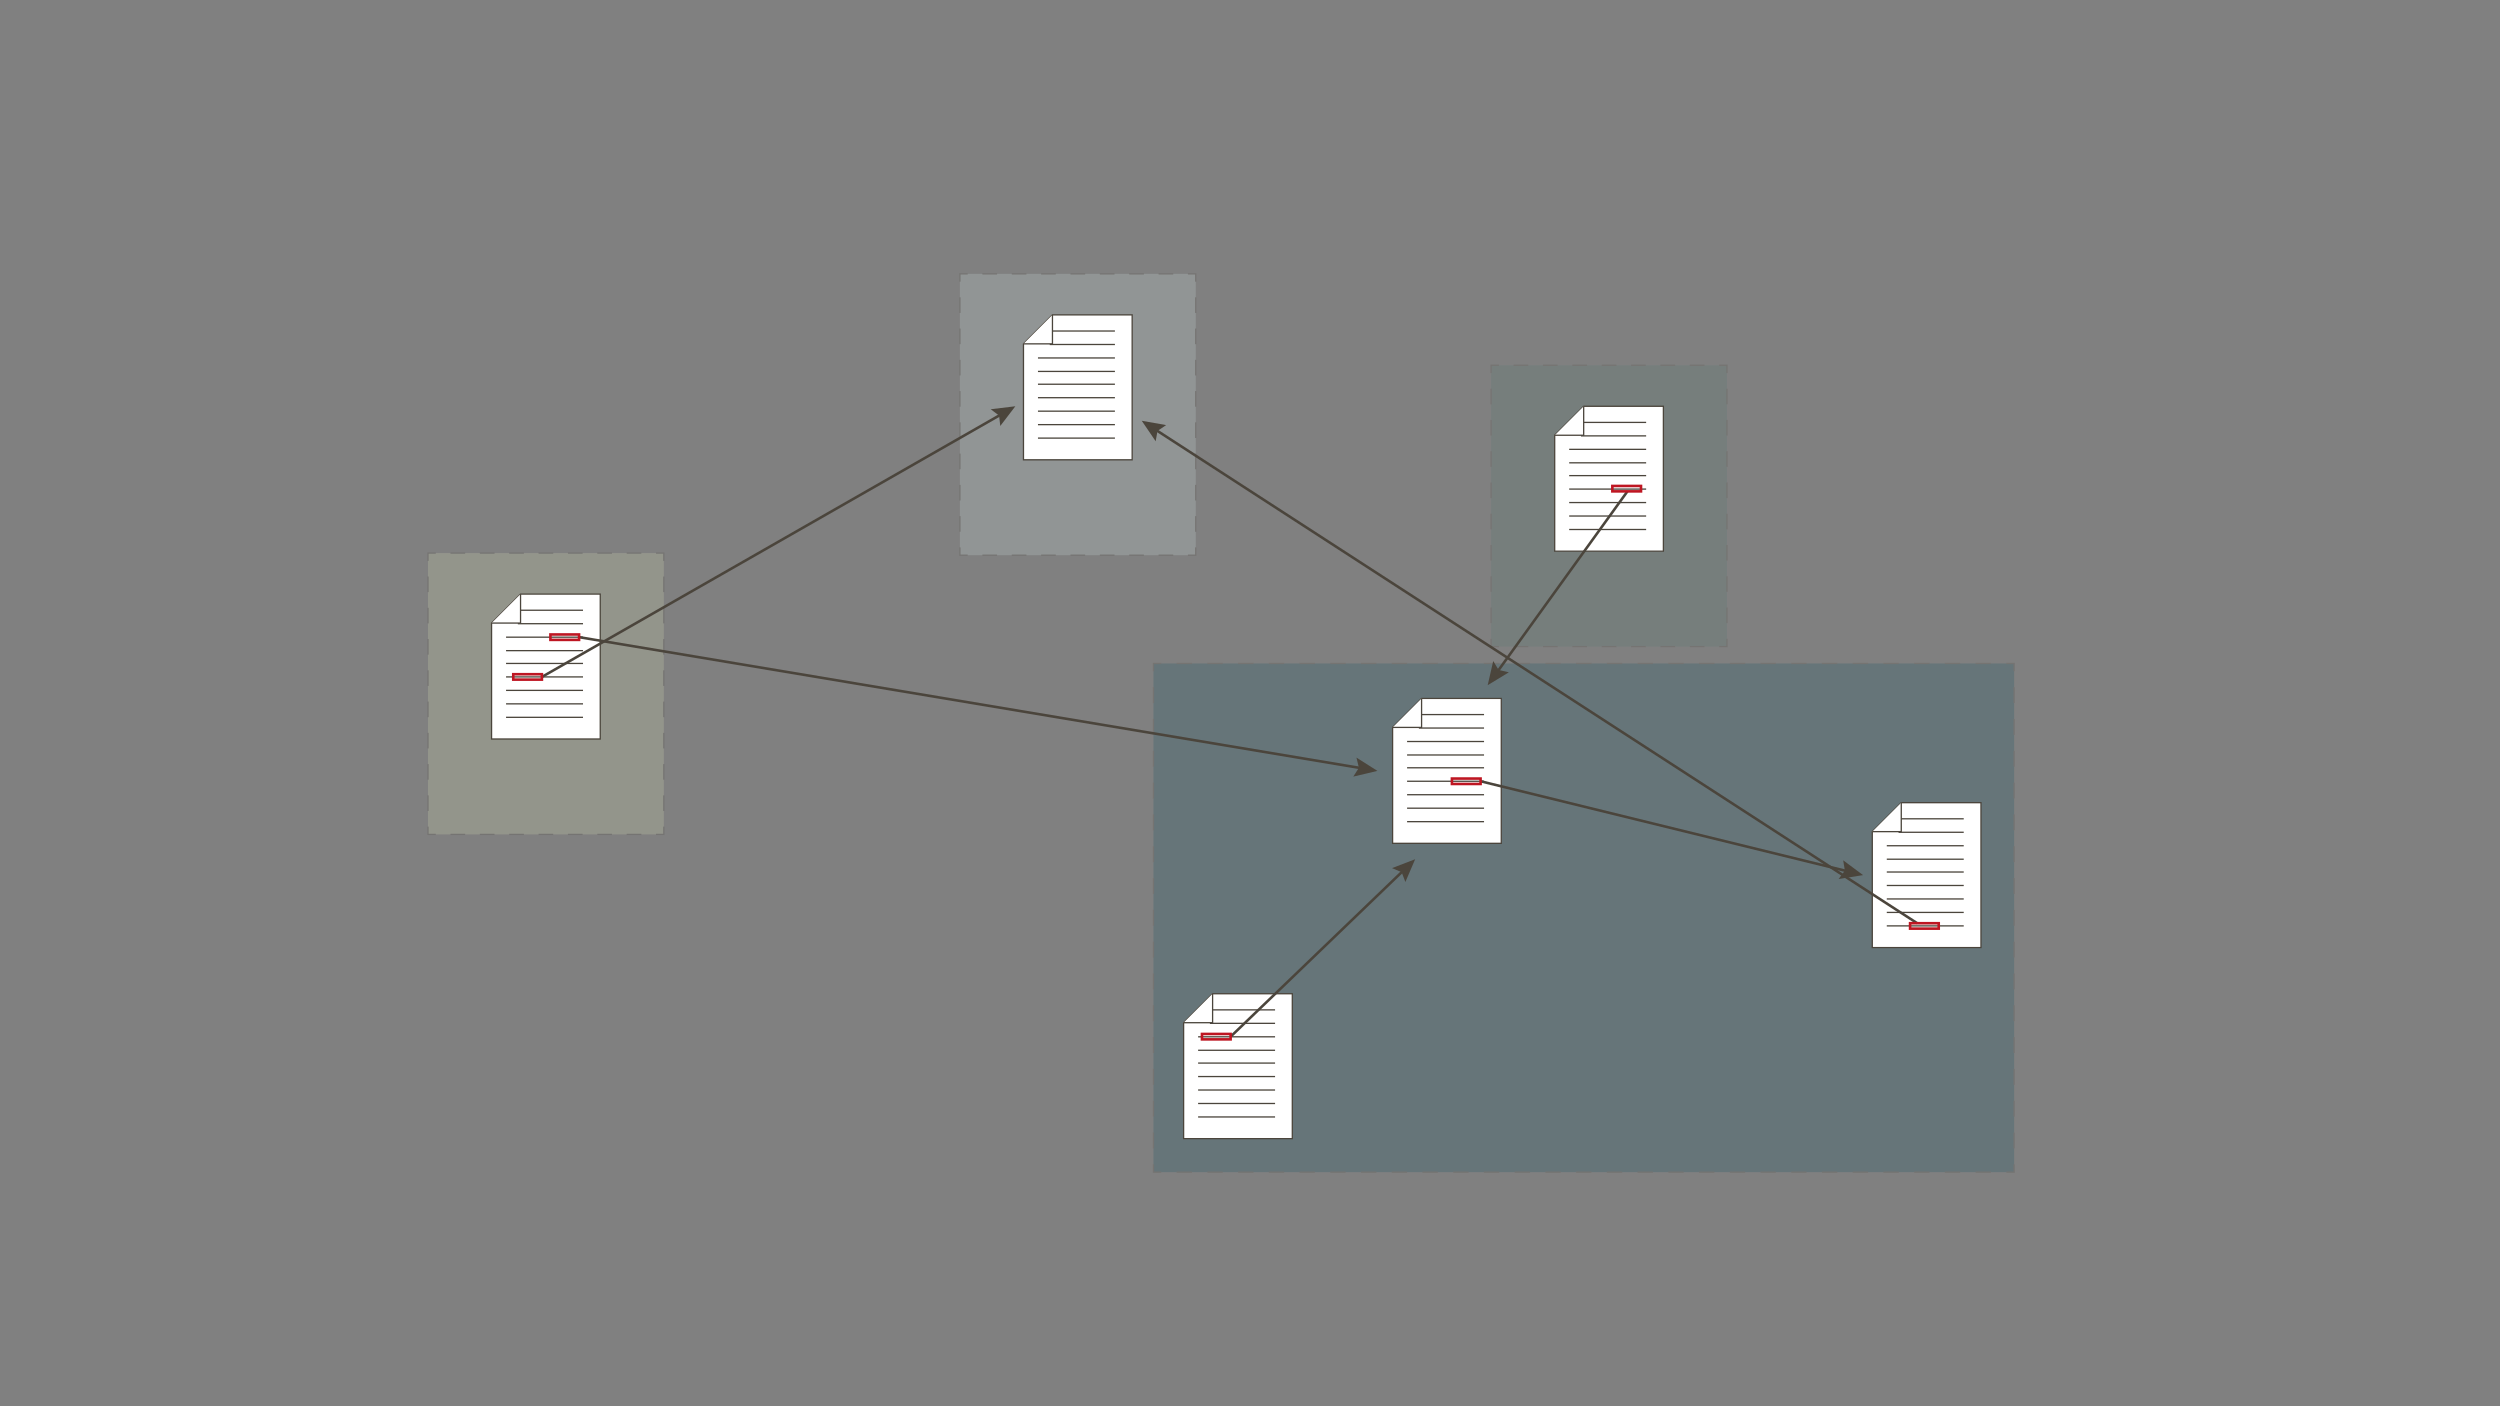 <?xml version="1.0" encoding="utf-8"?>
<!-- Generator: Adobe Illustrator 16.0.0, SVG Export Plug-In . SVG Version: 6.00 Build 0)  -->
<!DOCTYPE svg PUBLIC "-//W3C//DTD SVG 1.1//EN" "http://www.w3.org/Graphics/SVG/1.1/DTD/svg11.dtd">
<svg version="1.1" id="Layer_1" xmlns="http://www.w3.org/2000/svg" xmlns:xlink="http://www.w3.org/1999/xlink" x="0px" y="0px"
	 width="1920px" height="1080px" viewBox="0 0 1920 1080" enable-background="new 0 0 1920 1080" xml:space="preserve">
<rect x="0" y="0" width="1920" height="1080" fill="#808080" stroke="none"/>
<g opacity="0.2">
	<rect x="328.691" y="424.762" fill="#E3E9BA" width="181.133" height="216.067"/>
	<g>
		<polyline fill="none" stroke="#4B453C" stroke-miterlimit="10" points="509.824,634.829 509.824,640.829 503.824,640.829 		"/>
		
			<line fill="none" stroke="#4B453C" stroke-miterlimit="10" stroke-dasharray="11.276,11.276" x1="492.549" y1="640.829" x2="340.329" y2="640.829"/>
		<polyline fill="none" stroke="#4B453C" stroke-miterlimit="10" points="334.691,640.829 328.691,640.829 328.691,634.829 		"/>
		
			<line fill="none" stroke="#4B453C" stroke-miterlimit="10" stroke-dasharray="12.004,12.004" x1="328.691" y1="622.825" x2="328.691" y2="436.764"/>
		<polyline fill="none" stroke="#4B453C" stroke-miterlimit="10" points="328.691,430.762 328.691,424.762 334.691,424.762 		"/>
		
			<line fill="none" stroke="#4B453C" stroke-miterlimit="10" stroke-dasharray="11.276,11.276" x1="345.966" y1="424.762" x2="498.187" y2="424.762"/>
		<polyline fill="none" stroke="#4B453C" stroke-miterlimit="10" points="503.824,424.762 509.824,424.762 509.824,430.762 		"/>
		
			<line fill="none" stroke="#4B453C" stroke-miterlimit="10" stroke-dasharray="12.004,12.004" x1="509.824" y1="442.766" x2="509.824" y2="628.827"/>
	</g>
</g>
<g opacity="0.2">
	<rect x="737.195" y="210.324" fill="#D6ECEB" width="181.133" height="216.067"/>
	<g>
		<polyline fill="none" stroke="#4B453C" stroke-miterlimit="10" points="918.329,420.391 918.329,426.391 912.329,426.391 		"/>
		
			<line fill="none" stroke="#4B453C" stroke-miterlimit="10" stroke-dasharray="11.276,11.276" x1="901.053" y1="426.391" x2="748.833" y2="426.391"/>
		<polyline fill="none" stroke="#4B453C" stroke-miterlimit="10" points="743.195,426.391 737.195,426.391 737.195,420.391 		"/>
		
			<line fill="none" stroke="#4B453C" stroke-miterlimit="10" stroke-dasharray="12.004,12.004" x1="737.195" y1="408.387" x2="737.195" y2="222.326"/>
		<polyline fill="none" stroke="#4B453C" stroke-miterlimit="10" points="737.195,216.324 737.195,210.324 743.195,210.324 		"/>
		
			<line fill="none" stroke="#4B453C" stroke-miterlimit="10" stroke-dasharray="11.276,11.276" x1="754.471" y1="210.324" x2="906.691" y2="210.324"/>
		<polyline fill="none" stroke="#4B453C" stroke-miterlimit="10" points="912.329,210.324 918.329,210.324 918.329,216.324 		"/>
		
			<line fill="none" stroke="#4B453C" stroke-miterlimit="10" stroke-dasharray="12.004,12.004" x1="918.329" y1="228.328" x2="918.329" y2="414.389"/>
	</g>
</g>
<g opacity="0.2">
	<rect x="1145.175" y="280.511" fill="#4F766F" width="181.133" height="216.066"/>
	<g>
		<polyline fill="none" stroke="#4B453C" stroke-miterlimit="10" points="1326.308,490.578 1326.308,496.578 1320.308,496.578 		"/>
		
			<line fill="none" stroke="#4B453C" stroke-miterlimit="10" stroke-dasharray="11.275,11.275" x1="1309.033" y1="496.578" x2="1156.813" y2="496.578"/>
		<polyline fill="none" stroke="#4B453C" stroke-miterlimit="10" points="1151.175,496.578 1145.175,496.578 1145.175,490.578 		"/>
		
			<line fill="none" stroke="#4B453C" stroke-miterlimit="10" stroke-dasharray="12.004,12.004" x1="1145.175" y1="478.574" x2="1145.175" y2="292.513"/>
		<polyline fill="none" stroke="#4B453C" stroke-miterlimit="10" points="1145.175,286.511 1145.175,280.511 1151.175,280.511 		"/>
		
			<line fill="none" stroke="#4B453C" stroke-miterlimit="10" stroke-dasharray="11.275,11.275" x1="1162.451" y1="280.511" x2="1314.67" y2="280.511"/>
		<polyline fill="none" stroke="#4B453C" stroke-miterlimit="10" points="1320.308,280.511 1326.308,280.511 1326.308,286.511 		"/>
		
			<line fill="none" stroke="#4B453C" stroke-miterlimit="10" stroke-dasharray="12.004,12.004" x1="1326.308" y1="298.515" x2="1326.308" y2="484.576"/>
	</g>
</g>
<g opacity="0.2">
	<rect x="885.851" y="509.528" fill="#00495D" width="661" height="390.688"/>
	<g>
		<polyline fill="none" stroke="#4B453C" stroke-miterlimit="10" points="1546.851,894.216 1546.851,900.216 1540.851,900.216 		"/>
		
			<line fill="none" stroke="#4B453C" stroke-miterlimit="10" stroke-dasharray="11.8,11.8" x1="1529.051" y1="900.216" x2="897.751" y2="900.216"/>
		<polyline fill="none" stroke="#4B453C" stroke-miterlimit="10" points="891.851,900.216 885.851,900.216 885.851,894.216 		"/>
		
			<line fill="none" stroke="#4B453C" stroke-miterlimit="10" stroke-dasharray="12.216,12.216" x1="885.851" y1="882" x2="885.851" y2="521.635"/>
		<polyline fill="none" stroke="#4B453C" stroke-miterlimit="10" points="885.851,515.528 885.851,509.528 891.851,509.528 		"/>
		
			<line fill="none" stroke="#4B453C" stroke-miterlimit="10" stroke-dasharray="11.8,11.8" x1="903.651" y1="509.528" x2="1534.951" y2="509.528"/>
		<polyline fill="none" stroke="#4B453C" stroke-miterlimit="10" points="1540.851,509.528 1546.851,509.528 1546.851,515.528 		"/>
		
			<line fill="none" stroke="#4B453C" stroke-miterlimit="10" stroke-dasharray="12.216,12.216" x1="1546.851" y1="527.744" x2="1546.851" y2="888.109"/>
	</g>
</g>
<g>
	<g>
		<polygon fill="#FFFFFF" stroke="#4B453C" stroke-miterlimit="10" points="460.994,456.261 460.994,567.555 377.521,567.555 
			377.521,478.518 399.781,456.261 		"/>
		<polyline fill="#FFFFFF" stroke="#4B453C" stroke-miterlimit="10" points="399.781,456.261 399.781,478.518 377.521,478.518 		"/>
	</g>
	<line fill="none" stroke="#4B453C" stroke-miterlimit="10" x1="388.65" y1="550.905" x2="447.754" y2="550.905"/>
	<line fill="none" stroke="#4B453C" stroke-miterlimit="10" x1="388.65" y1="540.56" x2="447.754" y2="540.56"/>
	<line fill="none" stroke="#4B453C" stroke-miterlimit="10" x1="388.65" y1="530.216" x2="447.754" y2="530.216"/>
	<line fill="none" stroke="#4B453C" stroke-miterlimit="10" x1="388.65" y1="519.872" x2="447.754" y2="519.872"/>
	<line fill="none" stroke="#4B453C" stroke-miterlimit="10" x1="388.65" y1="509.528" x2="447.754" y2="509.528"/>
	<line fill="none" stroke="#4B453C" stroke-miterlimit="10" x1="388.65" y1="499.694" x2="447.754" y2="499.694"/>
	<line fill="none" stroke="#4B453C" stroke-miterlimit="10" x1="388.65" y1="489.35" x2="447.754" y2="489.35"/>
	<line fill="none" stroke="#4B453C" stroke-miterlimit="10" x1="397.695" y1="479.005" x2="447.754" y2="479.005"/>
	<line fill="none" stroke="#4B453C" stroke-miterlimit="10" x1="399.781" y1="468.662" x2="447.754" y2="468.662"/>
</g>
<g>
	<g>
		
			<line fill="none" stroke="#4B453C" stroke-width="2" stroke-miterlimit="10" x1="444.726" y1="489.349" x2="1046.076" y2="590.068"/>
		<g>
			<polygon fill="#4B453C" points="1039.312,596.445 1043.639,589.66 1041.759,581.835 1057.851,592.041 			"/>
		</g>
	</g>
</g>
<g>
	<g>
		<polygon fill="#FFFFFF" stroke="#4B453C" stroke-miterlimit="10" points="1152.985,536.393 1152.985,647.687 1069.512,647.687 
			1069.512,558.65 1091.772,536.393 		"/>
		<polyline fill="#FFFFFF" stroke="#4B453C" stroke-miterlimit="10" points="1091.772,536.393 1091.772,558.65 1069.512,558.65 		
			"/>
	</g>
	<line fill="none" stroke="#4B453C" stroke-miterlimit="10" x1="1080.641" y1="631.037" x2="1139.745" y2="631.037"/>
	<line fill="none" stroke="#4B453C" stroke-miterlimit="10" x1="1080.641" y1="620.692" x2="1139.745" y2="620.692"/>
	<line fill="none" stroke="#4B453C" stroke-miterlimit="10" x1="1080.641" y1="610.348" x2="1139.745" y2="610.348"/>
	<line fill="none" stroke="#4B453C" stroke-miterlimit="10" x1="1080.641" y1="600.003" x2="1139.745" y2="600.003"/>
	<line fill="none" stroke="#4B453C" stroke-miterlimit="10" x1="1080.641" y1="589.66" x2="1139.745" y2="589.66"/>
	<line fill="none" stroke="#4B453C" stroke-miterlimit="10" x1="1080.641" y1="579.826" x2="1139.745" y2="579.826"/>
	<line fill="none" stroke="#4B453C" stroke-miterlimit="10" x1="1080.641" y1="569.482" x2="1139.745" y2="569.482"/>
	<line fill="none" stroke="#4B453C" stroke-miterlimit="10" x1="1089.686" y1="559.137" x2="1139.745" y2="559.137"/>
	<line fill="none" stroke="#4B453C" stroke-miterlimit="10" x1="1091.772" y1="548.793" x2="1139.745" y2="548.793"/>
</g>
<g>
	<g>
		<polygon fill="#FFFFFF" stroke="#4B453C" stroke-miterlimit="10" points="869.499,241.823 869.499,353.117 786.026,353.117 
			786.026,264.08 808.286,241.823 		"/>
		<polyline fill="#FFFFFF" stroke="#4B453C" stroke-miterlimit="10" points="808.286,241.823 808.286,264.08 786.026,264.08 		"/>
	</g>
	<line fill="none" stroke="#4B453C" stroke-miterlimit="10" x1="797.155" y1="336.467" x2="856.258" y2="336.467"/>
	<line fill="none" stroke="#4B453C" stroke-miterlimit="10" x1="797.155" y1="326.122" x2="856.258" y2="326.122"/>
	<line fill="none" stroke="#4B453C" stroke-miterlimit="10" x1="797.155" y1="315.778" x2="856.258" y2="315.778"/>
	<line fill="none" stroke="#4B453C" stroke-miterlimit="10" x1="797.155" y1="305.434" x2="856.258" y2="305.434"/>
	<line fill="none" stroke="#4B453C" stroke-miterlimit="10" x1="797.155" y1="295.09" x2="856.258" y2="295.09"/>
	<line fill="none" stroke="#4B453C" stroke-miterlimit="10" x1="797.155" y1="285.256" x2="856.258" y2="285.256"/>
	<line fill="none" stroke="#4B453C" stroke-miterlimit="10" x1="797.155" y1="274.912" x2="856.258" y2="274.912"/>
	<line fill="none" stroke="#4B453C" stroke-miterlimit="10" x1="806.2" y1="264.567" x2="856.258" y2="264.567"/>
	<line fill="none" stroke="#4B453C" stroke-miterlimit="10" x1="808.286" y1="254.224" x2="856.258" y2="254.224"/>
</g>
<g>
	<g>
		<polygon fill="#FFFFFF" stroke="#4B453C" stroke-miterlimit="10" points="1277.478,312.011 1277.478,423.305 1194.005,423.305 
			1194.005,334.268 1216.265,312.011 		"/>
		<polyline fill="#FFFFFF" stroke="#4B453C" stroke-miterlimit="10" points="1216.265,312.011 1216.265,334.268 1194.005,334.268 		
			"/>
	</g>
	<line fill="none" stroke="#4B453C" stroke-miterlimit="10" x1="1205.134" y1="406.654" x2="1264.238" y2="406.654"/>
	<line fill="none" stroke="#4B453C" stroke-miterlimit="10" x1="1205.134" y1="396.31" x2="1264.238" y2="396.31"/>
	<line fill="none" stroke="#4B453C" stroke-miterlimit="10" x1="1205.134" y1="385.966" x2="1264.238" y2="385.966"/>
	<line fill="none" stroke="#4B453C" stroke-miterlimit="10" x1="1205.134" y1="375.621" x2="1264.238" y2="375.621"/>
	<line fill="none" stroke="#4B453C" stroke-miterlimit="10" x1="1205.134" y1="365.277" x2="1264.238" y2="365.277"/>
	<line fill="none" stroke="#4B453C" stroke-miterlimit="10" x1="1205.134" y1="355.443" x2="1264.238" y2="355.443"/>
	<line fill="none" stroke="#4B453C" stroke-miterlimit="10" x1="1205.134" y1="345.1" x2="1264.238" y2="345.1"/>
	<line fill="none" stroke="#4B453C" stroke-miterlimit="10" x1="1214.179" y1="334.755" x2="1264.238" y2="334.755"/>
	<line fill="none" stroke="#4B453C" stroke-miterlimit="10" x1="1216.265" y1="324.411" x2="1264.238" y2="324.411"/>
</g>
<g>
	<g>
		<polygon fill="#FFFFFF" stroke="#4B453C" stroke-miterlimit="10" points="992.49,763.179 992.49,874.473 909.017,874.473 
			909.017,785.436 931.277,763.179 		"/>
		<polyline fill="#FFFFFF" stroke="#4B453C" stroke-miterlimit="10" points="931.277,763.179 931.277,785.436 909.017,785.436 		"/>
	</g>
	<line fill="none" stroke="#4B453C" stroke-miterlimit="10" x1="920.146" y1="857.823" x2="979.25" y2="857.823"/>
	<line fill="none" stroke="#4B453C" stroke-miterlimit="10" x1="920.146" y1="847.478" x2="979.25" y2="847.478"/>
	<line fill="none" stroke="#4B453C" stroke-miterlimit="10" x1="920.146" y1="837.134" x2="979.25" y2="837.134"/>
	<line fill="none" stroke="#4B453C" stroke-miterlimit="10" x1="920.146" y1="826.79" x2="979.25" y2="826.79"/>
	<line fill="none" stroke="#4B453C" stroke-miterlimit="10" x1="920.146" y1="816.446" x2="979.25" y2="816.446"/>
	<line fill="none" stroke="#4B453C" stroke-miterlimit="10" x1="920.146" y1="806.612" x2="979.25" y2="806.612"/>
	<line fill="none" stroke="#4B453C" stroke-miterlimit="10" x1="920.146" y1="796.268" x2="979.25" y2="796.268"/>
	<line fill="none" stroke="#4B453C" stroke-miterlimit="10" x1="929.191" y1="785.923" x2="979.25" y2="785.923"/>
	<line fill="none" stroke="#4B453C" stroke-miterlimit="10" x1="931.277" y1="775.58" x2="979.25" y2="775.58"/>
</g>
<g>
	<g>
		<polygon fill="#FFFFFF" stroke="#4B453C" stroke-miterlimit="10" points="1521.386,616.441 1521.386,727.735 1437.914,727.735 
			1437.914,638.698 1460.173,616.441 		"/>
		<polyline fill="#FFFFFF" stroke="#4B453C" stroke-miterlimit="10" points="1460.173,616.441 1460.173,638.698 1437.914,638.698 		
			"/>
	</g>
	<line fill="none" stroke="#4B453C" stroke-miterlimit="10" x1="1449.042" y1="711.084" x2="1508.146" y2="711.084"/>
	<line fill="none" stroke="#4B453C" stroke-miterlimit="10" x1="1449.042" y1="700.74" x2="1508.146" y2="700.74"/>
	<line fill="none" stroke="#4B453C" stroke-miterlimit="10" x1="1449.042" y1="690.396" x2="1508.146" y2="690.396"/>
	<line fill="none" stroke="#4B453C" stroke-miterlimit="10" x1="1449.042" y1="680.051" x2="1508.146" y2="680.051"/>
	<line fill="none" stroke="#4B453C" stroke-miterlimit="10" x1="1449.042" y1="669.708" x2="1508.146" y2="669.708"/>
	<line fill="none" stroke="#4B453C" stroke-miterlimit="10" x1="1449.042" y1="659.874" x2="1508.146" y2="659.874"/>
	<line fill="none" stroke="#4B453C" stroke-miterlimit="10" x1="1449.042" y1="649.53" x2="1508.146" y2="649.53"/>
	<line fill="none" stroke="#4B453C" stroke-miterlimit="10" x1="1458.087" y1="639.185" x2="1508.146" y2="639.185"/>
	<line fill="none" stroke="#4B453C" stroke-miterlimit="10" x1="1460.173" y1="628.841" x2="1508.146" y2="628.841"/>
</g>
<rect x="422.724" y="487.269" fill="none" stroke="#BE1622" stroke-width="2" stroke-miterlimit="10" width="22.001" height="4.162"/>
<g>
	<g>
		
			<line fill="none" stroke="#4B453C" stroke-width="2" stroke-miterlimit="10" x1="416.184" y1="519.873" x2="769.419" y2="317.937"/>
		<g>
			<polygon fill="#4B453C" points="768.218,327.154 767.274,319.163 760.867,314.294 779.784,312.011 			"/>
		</g>
	</g>
</g>
<rect x="394.182" y="517.791" fill="none" stroke="#BE1622" stroke-width="2" stroke-miterlimit="10" width="22.001" height="4.162"/>
<g>
	<g>
		
			<line fill="none" stroke="#4B453C" stroke-width="2" stroke-miterlimit="10" x1="945.118" y1="796.152" x2="1078.245" y2="668.149"/>
		<g>
			<polygon fill="#4B453C" points="1079.329,677.38 1076.463,669.861 1069.062,666.704 1086.851,659.874 			"/>
		</g>
	</g>
</g>
<rect x="923.116" y="794.072" fill="none" stroke="#BE1622" stroke-width="2" stroke-miterlimit="10" width="22.001" height="4.162"/>
<g>
	<g>
		
			<line fill="none" stroke="#4B453C" stroke-width="2" stroke-miterlimit="10" x1="1137.085" y1="600.006" x2="1419.255" y2="669.243"/>
		<g>
			<polygon fill="#4B453C" points="1412.036,675.096 1416.856,668.654 1415.565,660.71 1430.851,672.087 			"/>
		</g>
	</g>
</g>
<rect x="1115.083" y="597.926" fill="none" stroke="#BE1622" stroke-width="2" stroke-miterlimit="10" width="22.002" height="4.162"/>
<g>
	<g>
		
			<line fill="none" stroke="#4B453C" stroke-width="2" stroke-miterlimit="10" x1="1249.855" y1="377.373" x2="1149.516" y2="516.55"/>
		<g>
			<polygon fill="#4B453C" points="1146.793,507.663 1150.96,514.545 1158.809,516.325 1142.534,526.235 			"/>
		</g>
	</g>
</g>
<rect x="1238.287" y="373.21" fill="none" stroke="#BE1622" stroke-width="2" stroke-miterlimit="10" width="22.002" height="4.162"/>
<g>
	<g>
		
			<line fill="none" stroke="#4B453C" stroke-width="2" stroke-miterlimit="10" x1="1472.377" y1="709.029" x2="886.871" y2="329.632"/>
		<g>
			<polygon fill="#4B453C" points="895.612,326.471 888.944,330.975 887.558,338.902 876.851,323.139 			"/>
		</g>
	</g>
</g>
<rect x="1466.944" y="709.029" fill="none" stroke="#BE1622" stroke-width="2" stroke-miterlimit="10" width="22.002" height="4.162"/>
</svg>
